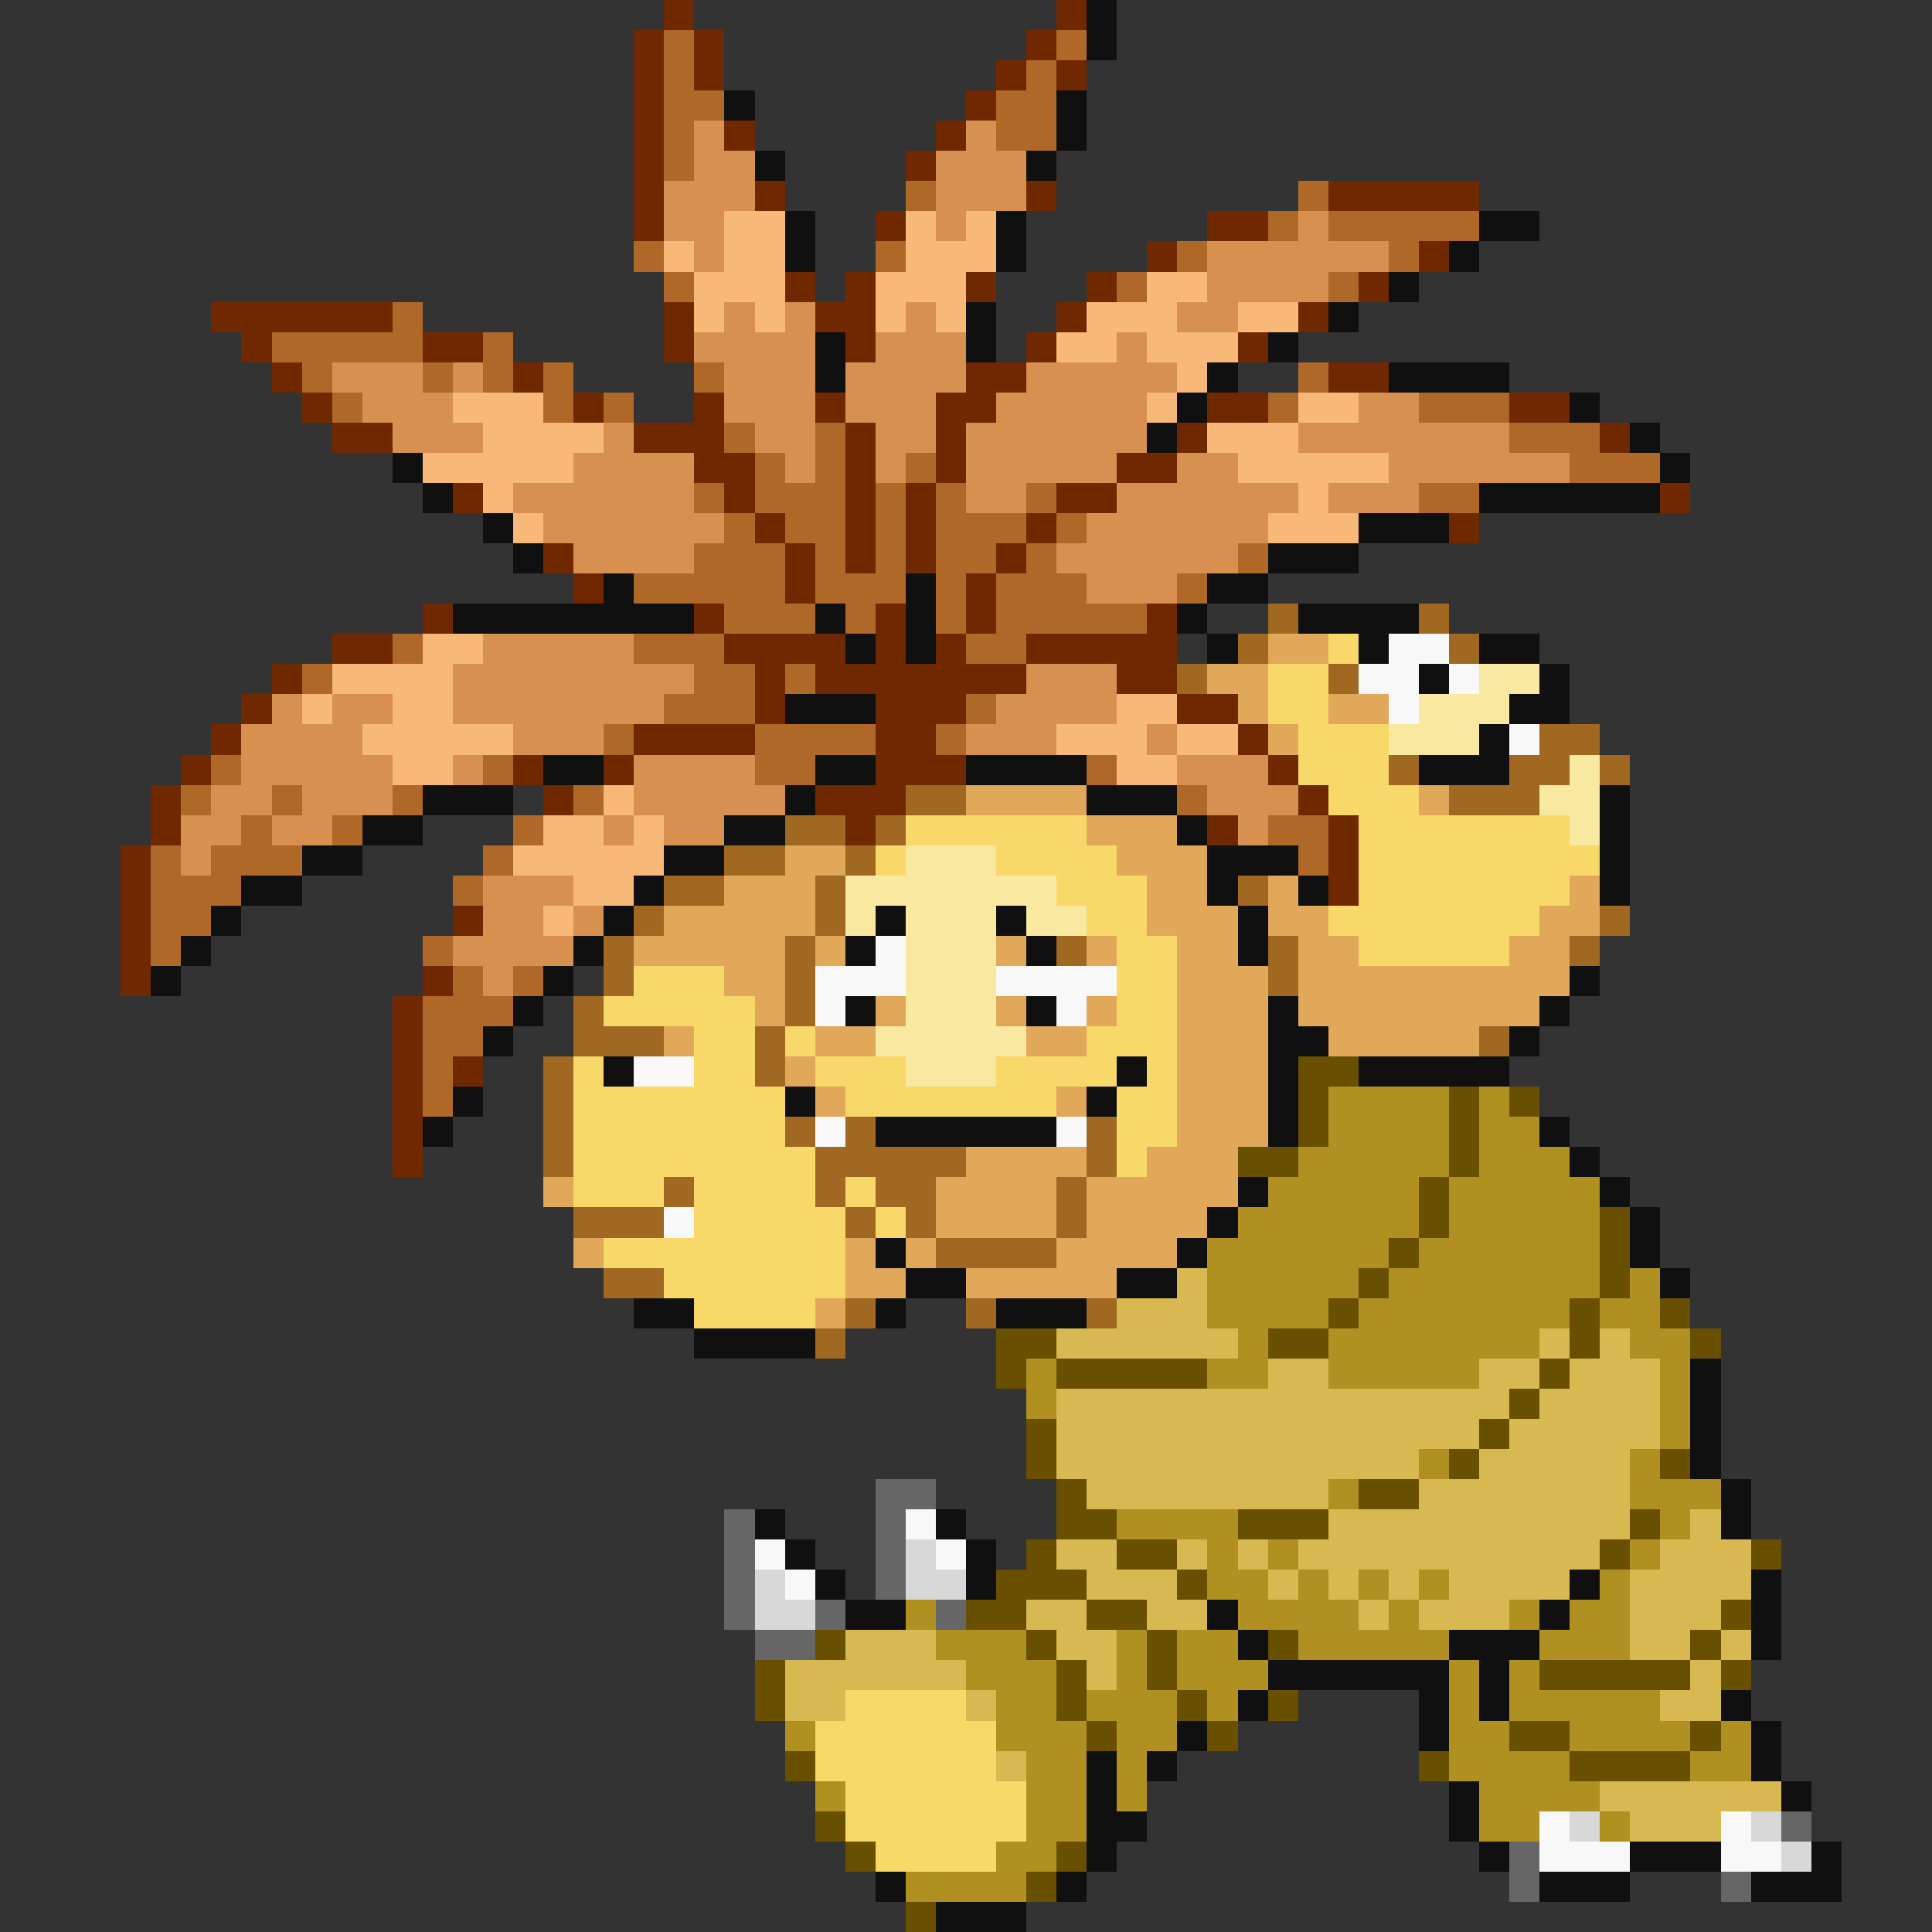 <svg xmlns="http://www.w3.org/2000/svg" viewBox="0 -0.5 64 64" shape-rendering="crispEdges">
<rect x="0" y="-0.5" width="64" height="64" fill="#333333" stroke="none"/>
<path stroke="#702800" d="M22 0h1M35 0h1M21 1h1M23 1h1M34 1h1M21 2h1M23 2h1M33 2h1M35 2h1M21 3h1M32 3h1M21 4h1M24 4h1M31 4h1M21 5h1M30 5h1M21 6h1M25 6h1M34 6h1M44 6h5M21 7h1M29 7h1M40 7h2M38 8h1M47 8h1M26 9h1M28 9h1M32 9h1M36 9h1M45 9h1M7 10h6M22 10h1M27 10h2M35 10h1M43 10h1M8 11h1M14 11h2M22 11h1M28 11h1M34 11h1M41 11h1M9 12h1M17 12h1M32 12h2M44 12h2M10 13h1M19 13h1M23 13h1M27 13h1M31 13h2M40 13h2M50 13h2M11 14h2M21 14h3M28 14h1M31 14h1M39 14h1M53 14h1M23 15h2M28 15h1M31 15h1M37 15h2M15 16h1M24 16h1M28 16h1M30 16h1M35 16h2M55 16h1M25 17h1M28 17h1M30 17h1M34 17h1M48 17h1M18 18h1M26 18h1M28 18h1M30 18h1M33 18h1M19 19h1M26 19h1M32 19h1M14 20h1M23 20h1M29 20h1M32 20h1M38 20h1M11 21h2M24 21h4M29 21h1M31 21h1M34 21h5M9 22h1M25 22h1M27 22h7M37 22h2M8 23h1M25 23h1M29 23h3M39 23h2M7 24h1M21 24h4M29 24h2M41 24h1M6 25h1M17 25h1M20 25h1M29 25h3M42 25h1M5 26h1M18 26h1M27 26h3M43 26h1M5 27h1M28 27h1M40 27h1M44 27h1M4 28h1M44 28h1M4 29h1M44 29h1M4 30h1M15 30h1M4 31h1M4 32h1M14 32h1M13 33h1M13 34h1M13 35h1M15 35h1M13 36h1M13 37h1M13 38h1" />
<path stroke="#101010" d="M36 0h1M36 1h1M24 3h1M35 3h1M35 4h1M25 5h1M34 5h1M26 7h1M33 7h1M49 7h2M26 8h1M33 8h1M48 8h1M46 9h1M32 10h1M44 10h1M27 11h1M32 11h1M42 11h1M27 12h1M40 12h1M46 12h4M39 13h1M52 13h1M38 14h1M54 14h1M13 15h1M55 15h1M14 16h1M49 16h6M16 17h1M45 17h3M17 18h1M42 18h3M20 19h1M30 19h1M40 19h2M15 20h8M27 20h1M30 20h1M39 20h1M43 20h4M28 21h1M30 21h1M40 21h1M45 21h1M49 21h2M47 22h1M51 22h1M26 23h3M50 23h2M49 24h1M18 25h2M27 25h2M32 25h4M47 25h3M14 26h3M26 26h1M36 26h3M53 26h1M12 27h2M24 27h2M39 27h1M53 27h1M10 28h2M22 28h2M40 28h3M53 28h1M8 29h2M21 29h1M40 29h1M43 29h1M53 29h1M7 30h1M20 30h1M29 30h1M33 30h1M41 30h1M6 31h1M19 31h1M28 31h1M34 31h1M41 31h1M5 32h1M18 32h1M52 32h1M17 33h1M28 33h1M34 33h1M42 33h1M51 33h1M16 34h1M42 34h2M50 34h1M20 35h1M37 35h1M42 35h1M45 35h5M15 36h1M26 36h1M36 36h1M42 36h1M14 37h1M29 37h6M42 37h1M51 37h1M52 38h1M41 39h1M53 39h1M40 40h1M54 40h1M29 41h1M39 41h1M54 41h1M30 42h2M37 42h2M55 42h1M21 43h2M29 43h1M33 43h3M23 44h4M56 45h1M56 46h1M56 47h1M56 48h1M57 49h1M25 50h1M31 50h1M57 50h1M26 51h1M32 51h1M27 52h1M32 52h1M52 52h1M58 52h1M28 53h2M40 53h1M51 53h1M58 53h1M41 54h1M48 54h3M58 54h1M42 55h6M49 55h1M41 56h1M47 56h1M49 56h1M57 56h1M39 57h1M47 57h1M58 57h1M36 58h1M38 58h1M58 58h1M36 59h1M48 59h1M59 59h1M36 60h2M48 60h1M36 61h1M49 61h1M54 61h3M60 61h1M29 62h1M35 62h1M51 62h3M58 62h3M31 63h3" />
<path stroke="#b06828" d="M22 1h1M35 1h1M22 2h1M34 2h1M22 3h2M33 3h2M22 4h1M33 4h2M22 5h1M30 6h1M43 6h1M42 7h1M44 7h5M21 8h1M29 8h1M39 8h1M46 8h1M22 9h1M37 9h1M44 9h1M13 10h1M9 11h5M16 11h1M10 12h1M14 12h1M16 12h1M18 12h1M23 12h1M43 12h1M11 13h1M18 13h1M20 13h1M42 13h1M47 13h3M24 14h1M27 14h1M50 14h3M25 15h1M27 15h1M30 15h1M52 15h3M23 16h1M25 16h3M29 16h1M31 16h1M34 16h1M47 16h2M24 17h1M26 17h2M29 17h1M31 17h3M35 17h1M23 18h3M27 18h1M29 18h1M31 18h2M34 18h1M41 18h1M21 19h5M27 19h3M31 19h1M33 19h3M39 19h1M24 20h3M28 20h1M31 20h1M33 20h5M13 21h1M21 21h3M32 21h2M10 22h1M23 22h2M26 22h1M22 23h3M32 23h1M20 24h1M25 24h4M31 24h1M7 25h1M16 25h1M25 25h2M36 25h1M6 26h1M9 26h1M13 26h1M19 26h1M39 26h1M8 27h1M11 27h1M17 27h1M42 27h2M5 28h1M7 28h3M16 28h1M43 28h1M5 29h3M15 29h1M5 30h2M5 31h1M14 31h1M15 32h1M17 32h1M14 33h3M14 34h2M14 35h1M14 36h1" />
<path stroke="#d89050" d="M23 4h1M32 4h1M23 5h2M31 5h3M22 6h3M31 6h3M22 7h2M31 7h1M43 7h1M23 8h1M40 8h6M40 9h4M24 10h1M26 10h1M30 10h1M39 10h2M23 11h4M29 11h3M37 11h1M11 12h3M15 12h1M24 12h3M28 12h4M34 12h5M12 13h3M24 13h3M28 13h3M33 13h5M45 13h2M13 14h3M20 14h1M25 14h2M29 14h2M32 14h6M43 14h7M19 15h4M26 15h1M29 15h1M32 15h5M39 15h2M46 15h6M17 16h6M32 16h2M37 16h6M44 16h3M18 17h6M36 17h6M19 18h4M35 18h6M36 19h3M16 21h5M15 22h8M34 22h3M9 23h1M11 23h2M15 23h7M33 23h4M8 24h4M17 24h3M32 24h3M38 24h1M8 25h5M15 25h1M21 25h4M39 25h3M7 26h2M10 26h3M21 26h5M40 26h3M6 27h2M9 27h2M20 27h1M22 27h2M41 27h1M6 28h1M16 29h3M16 30h2M19 30h1M15 31h4M16 32h1" />
<path stroke="#f8b878" d="M24 7h2M30 7h1M32 7h1M22 8h1M24 8h2M30 8h3M23 9h3M29 9h3M38 9h2M23 10h1M25 10h1M29 10h1M31 10h1M36 10h3M41 10h2M35 11h2M38 11h3M39 12h1M15 13h3M38 13h1M43 13h2M16 14h4M40 14h3M14 15h5M41 15h5M16 16h1M43 16h1M17 17h1M42 17h3M14 21h2M11 22h4M10 23h1M13 23h2M37 23h2M12 24h5M35 24h3M39 24h2M13 25h2M37 25h2M20 26h1M18 27h2M21 27h1M17 28h5M19 29h2M18 30h1" />
<path stroke="#a06820" d="M42 20h1M47 20h1M41 21h1M48 21h1M39 22h1M44 22h1M51 24h2M46 25h1M50 25h2M53 25h1M30 26h2M48 26h3M26 27h2M29 27h1M24 28h2M28 28h1M22 29h2M27 29h1M41 29h1M21 30h1M27 30h1M53 30h1M20 31h1M26 31h1M35 31h1M42 31h1M52 31h1M20 32h1M26 32h1M42 32h1M19 33h1M26 33h1M19 34h3M25 34h1M49 34h1M18 35h1M25 35h1M18 36h1M18 37h1M26 37h1M28 37h1M36 37h1M18 38h1M27 38h5M36 38h1M22 39h1M27 39h1M29 39h2M35 39h1M19 40h3M28 40h1M30 40h1M35 40h1M31 41h4M20 42h2M28 43h1M32 43h1M36 43h1M27 44h1" />
<path stroke="#e0a858" d="M42 21h2M40 22h2M41 23h1M44 23h2M42 24h1M32 26h4M47 26h1M36 27h3M26 28h2M37 28h3M24 29h3M38 29h2M42 29h1M52 29h1M22 30h5M38 30h3M42 30h2M51 30h2M21 31h5M27 31h1M33 31h1M36 31h1M39 31h2M43 31h2M50 31h2M24 32h2M39 32h3M43 32h9M25 33h1M29 33h1M33 33h1M36 33h1M39 33h3M43 33h8M22 34h1M27 34h2M34 34h2M39 34h3M44 34h5M26 35h1M39 35h3M27 36h1M35 36h1M39 36h3M39 37h3M32 38h4M38 38h3M18 39h1M31 39h4M36 39h5M31 40h4M36 40h4M19 41h1M28 41h1M30 41h1M35 41h4M28 42h2M32 42h5M27 43h1" />
<path stroke="#f8d868" d="M44 21h1M42 22h2M42 23h2M43 24h3M43 25h3M44 26h3M30 27h6M45 27h7M29 28h1M33 28h4M45 28h8M35 29h3M45 29h7M36 30h2M44 30h7M37 31h2M45 31h5M21 32h3M37 32h2M20 33h5M37 33h2M23 34h2M26 34h1M36 34h3M19 35h1M23 35h2M27 35h3M33 35h4M38 35h1M19 36h7M28 36h7M37 36h2M19 37h7M37 37h2M19 38h8M37 38h1M19 39h3M23 39h4M28 39h1M23 40h5M29 40h1M20 41h8M22 42h6M23 43h4M28 56h4M27 57h6M27 58h6M28 59h6M28 60h6M29 61h4" />
<path stroke="#f8f8f8" d="M46 21h2M45 22h2M48 22h1M46 23h1M50 24h1M29 31h1M27 32h3M33 32h4M27 33h1M35 33h1M21 35h2M27 37h1M35 37h1M22 40h1M30 50h1M25 51h1M31 51h1M26 52h1M51 60h1M57 60h1M51 61h3M57 61h2" />
<path stroke="#f8e8a0" d="M49 22h2M47 23h3M46 24h3M52 25h1M51 26h2M52 27h1M30 28h3M28 29h7M28 30h1M30 30h3M34 30h2M30 31h3M30 32h3M30 33h3M29 34h5M30 35h3" />
<path stroke="#685000" d="M43 35h2M43 36h1M48 36h1M50 36h1M43 37h1M48 37h1M41 38h2M48 38h1M47 39h1M47 40h1M53 40h1M46 41h1M53 41h1M45 42h1M53 42h1M44 43h1M52 43h1M55 43h1M33 44h2M42 44h2M52 44h1M56 44h1M33 45h1M35 45h5M51 45h1M50 46h1M34 47h1M49 47h1M34 48h1M48 48h1M55 48h1M35 49h1M45 49h2M35 50h2M41 50h3M54 50h1M34 51h1M37 51h2M53 51h1M58 51h1M33 52h3M39 52h1M32 53h2M36 53h2M57 53h1M27 54h1M34 54h1M38 54h1M42 54h1M56 54h1M25 55h1M35 55h1M38 55h1M51 55h5M57 55h1M25 56h1M35 56h1M39 56h1M42 56h1M36 57h1M40 57h1M50 57h2M56 57h1M26 58h1M47 58h1M52 58h4M27 60h1M28 61h1M35 61h1M34 62h1M30 63h1" />
<path stroke="#b09020" d="M44 36h4M49 36h1M44 37h4M49 37h2M43 38h5M49 38h3M42 39h5M48 39h5M41 40h6M48 40h5M40 41h6M47 41h6M40 42h5M46 42h7M54 42h1M40 43h4M45 43h7M53 43h2M41 44h1M44 44h7M54 44h2M34 45h1M40 45h2M44 45h5M55 45h1M34 46h1M55 46h1M55 47h1M47 48h1M54 48h1M44 49h1M54 49h3M37 50h4M55 50h1M40 51h1M42 51h1M54 51h1M40 52h2M43 52h1M45 52h1M47 52h1M53 52h1M30 53h1M41 53h4M46 53h1M50 53h1M52 53h2M31 54h3M37 54h1M39 54h2M43 54h5M51 54h3M32 55h3M37 55h1M39 55h3M48 55h1M50 55h1M33 56h2M36 56h3M40 56h1M48 56h1M50 56h5M26 57h1M33 57h3M37 57h2M48 57h2M52 57h4M57 57h1M34 58h2M37 58h1M48 58h4M56 58h2M27 59h1M34 59h2M37 59h1M49 59h4M34 60h2M49 60h2M53 60h1M33 61h2M30 62h4" />
<path stroke="#d8b850" d="M39 42h1M37 43h3M35 44h6M51 44h1M53 44h1M42 45h2M49 45h2M52 45h3M35 46h15M51 46h4M35 47h14M50 47h5M35 48h12M49 48h5M36 49h8M47 49h7M44 50h10M56 50h1M35 51h2M39 51h1M41 51h1M43 51h10M55 51h3M36 52h3M42 52h1M44 52h1M46 52h1M48 52h4M54 52h4M34 53h2M38 53h2M45 53h1M47 53h3M54 53h3M28 54h3M35 54h2M54 54h2M57 54h1M26 55h6M36 55h1M56 55h1M26 56h2M32 56h1M55 56h2M33 58h1M53 59h6M54 60h3" />
<path stroke="#666666" d="M29 49h2M24 50h1M29 50h1M24 51h1M29 51h1M24 52h1M29 52h1M24 53h1M27 53h1M31 53h1M25 54h2M59 60h1M50 61h1M50 62h1M57 62h1" />
<path stroke="#d8d8d8" d="M30 51h1M25 52h1M30 52h2M25 53h2M52 60h1M58 60h1M59 61h1" />
</svg>